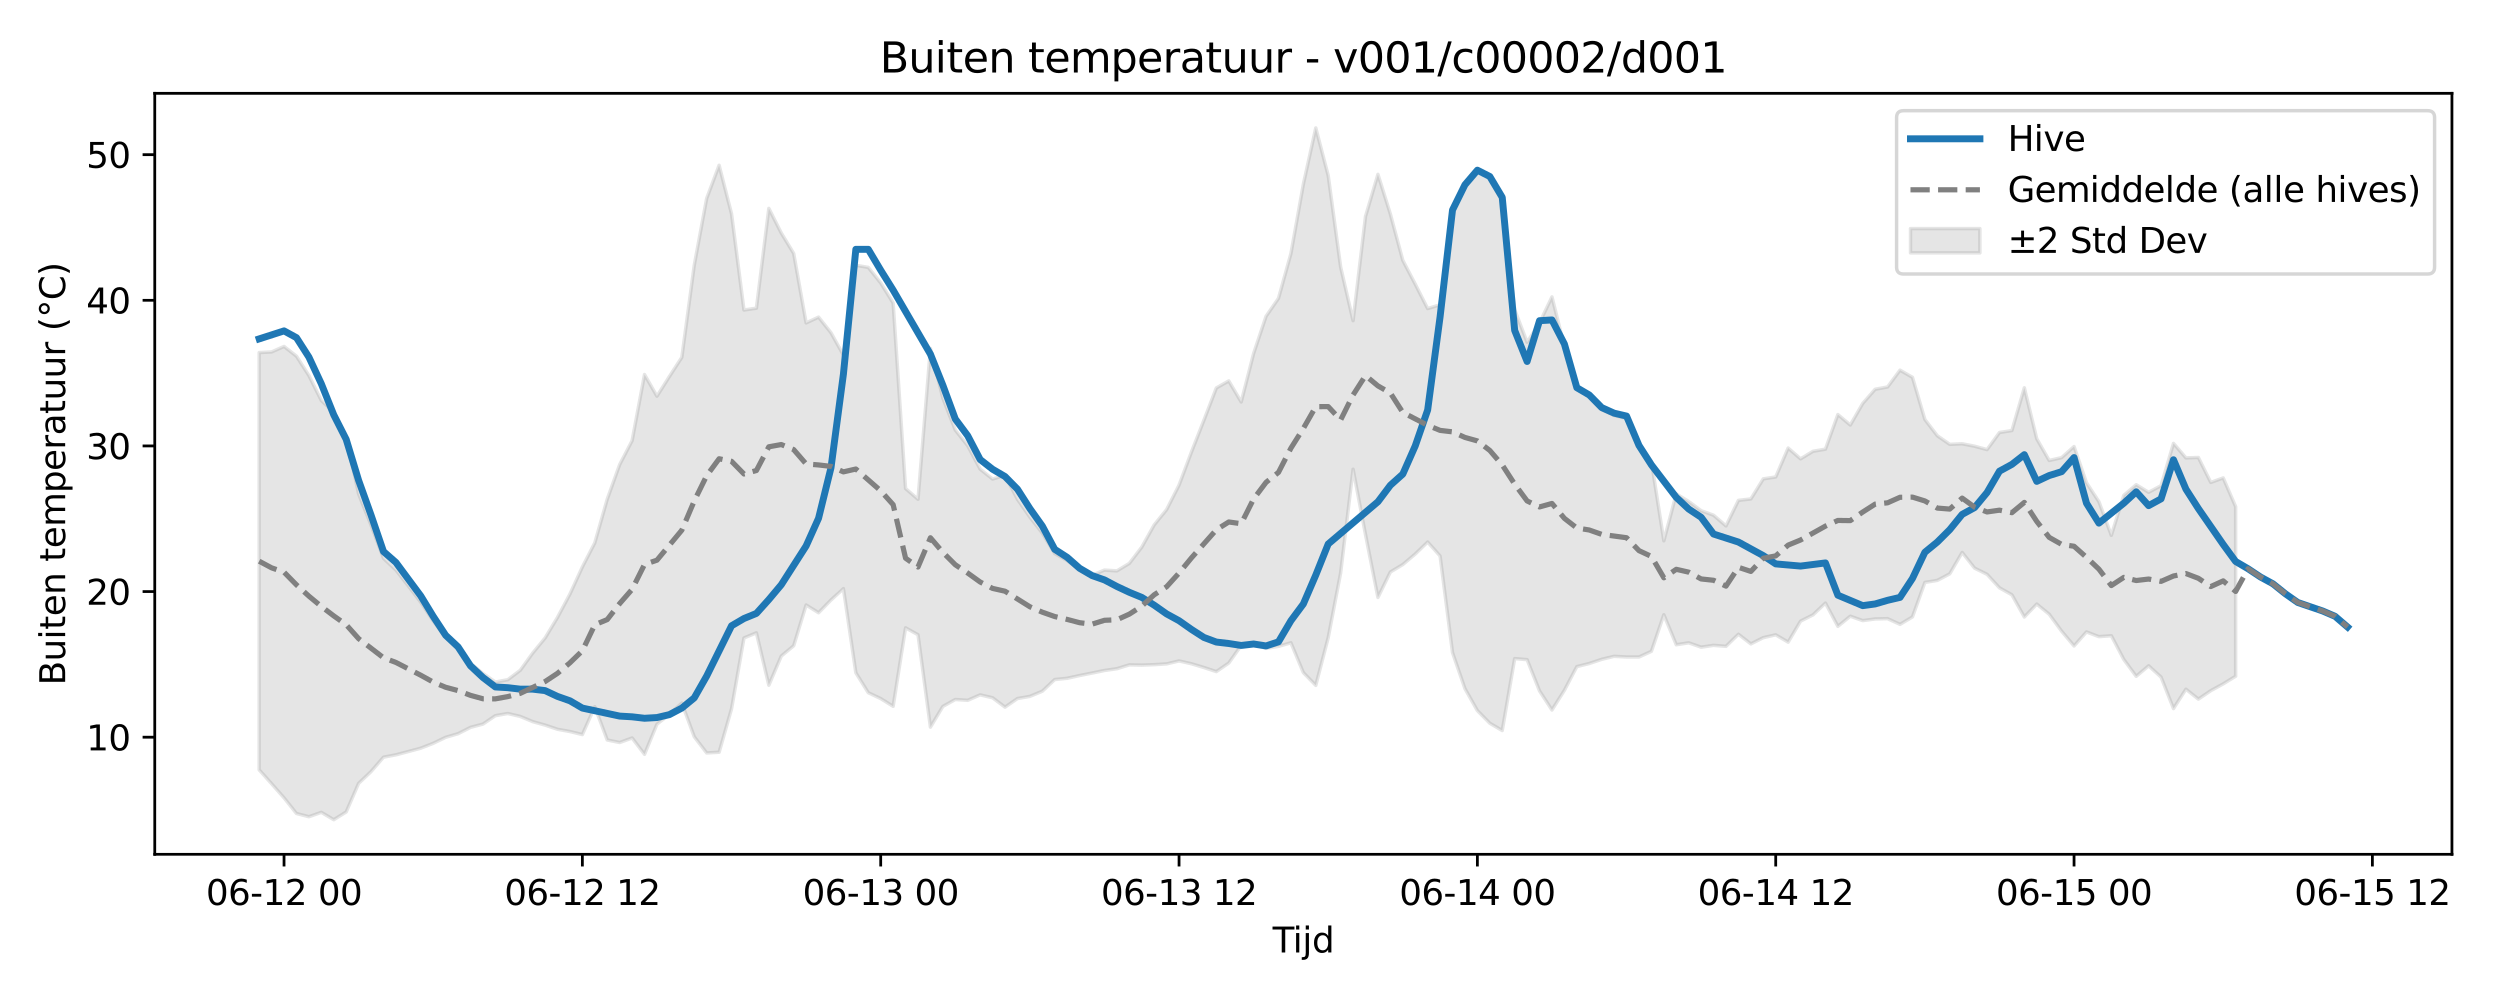<?xml version="1.0" encoding="utf-8" standalone="no"?>
<!DOCTYPE svg PUBLIC "-//W3C//DTD SVG 1.1//EN"
  "http://www.w3.org/Graphics/SVG/1.1/DTD/svg11.dtd">
<svg xmlns:xlink="http://www.w3.org/1999/xlink" width="720pt" height="288pt" viewBox="0 0 720 288" xmlns="http://www.w3.org/2000/svg" version="1.1">
 <defs>
  <style type="text/css">*{stroke-linejoin: round; stroke-linecap: butt}</style>
 </defs>
 <g id="figure_1">
  <g id="patch_1">
   <path d="M 0 288 
L 720 288 
L 720 0 
L 0 0 
z
" style="fill: #ffffff"/>
  </g>
  <g id="axes_1">
   <g id="patch_2">
    <path d="M 44.57 246.04 
L 706.16 246.04 
L 706.16 26.88 
L 44.57 26.88 
z
" style="fill: #ffffff"/>
   </g>
   <g id="FillBetweenPolyCollection_1">
    <defs>
     <path id="m5392ca320b" d="M 74.642 -186.465 
L 74.642 -66.289 
L 78.222 -62.278 
L 81.802 -58.217 
L 85.382 -53.711 
L 88.962 -52.784 
L 92.542 -54.046 
L 96.122 -51.922 
L 99.702 -54.155 
L 103.283 -62.392 
L 106.863 -65.786 
L 110.443 -69.929 
L 114.023 -70.608 
L 117.603 -71.554 
L 121.183 -72.521 
L 124.763 -73.924 
L 128.343 -75.649 
L 131.923 -76.693 
L 135.503 -78.514 
L 139.083 -79.457 
L 142.663 -81.883 
L 146.243 -82.512 
L 149.823 -81.674 
L 153.403 -80.175 
L 156.983 -79.174 
L 160.563 -77.967 
L 164.143 -77.319 
L 167.723 -76.443 
L 171.303 -84.474 
L 174.883 -74.888 
L 178.463 -74.152 
L 182.043 -75.457 
L 185.623 -70.758 
L 189.203 -79.435 
L 192.783 -82.277 
L 196.363 -85.525 
L 199.943 -75.819 
L 203.523 -71.154 
L 207.103 -71.351 
L 210.683 -83.87 
L 214.263 -104.263 
L 217.843 -105.741 
L 221.424 -90.652 
L 225.004 -99.047 
L 228.584 -102.023 
L 232.164 -113.761 
L 235.744 -111.525 
L 239.324 -115.191 
L 242.904 -118.472 
L 246.484 -94.238 
L 250.064 -88.498 
L 253.644 -86.803 
L 257.224 -84.575 
L 260.804 -107.19 
L 264.384 -105.196 
L 267.964 -78.582 
L 271.544 -84.548 
L 275.124 -86.545 
L 278.704 -86.31 
L 282.284 -87.88 
L 285.864 -87.041 
L 289.444 -84.338 
L 293.024 -86.815 
L 296.604 -87.442 
L 300.184 -88.926 
L 303.764 -92.295 
L 307.344 -92.652 
L 310.924 -93.441 
L 314.504 -94.156 
L 318.084 -94.896 
L 321.664 -95.412 
L 325.244 -96.516 
L 328.824 -96.448 
L 332.404 -96.574 
L 335.985 -96.799 
L 339.565 -97.652 
L 343.145 -96.833 
L 346.725 -95.758 
L 350.305 -94.578 
L 353.885 -97.045 
L 357.465 -102.105 
L 361.045 -102.432 
L 364.625 -101.267 
L 368.205 -101.841 
L 371.785 -102.88 
L 375.365 -94.281 
L 378.945 -90.612 
L 382.525 -104.364 
L 386.105 -123 
L 389.685 -152.861 
L 393.265 -134.029 
L 396.845 -115.936 
L 400.425 -123.256 
L 404.005 -125.409 
L 407.585 -128.437 
L 411.165 -131.892 
L 414.745 -127.878 
L 418.325 -100.054 
L 421.905 -89.67 
L 425.485 -83.343 
L 429.065 -79.706 
L 432.645 -77.6 
L 436.225 -98.321 
L 439.805 -98.022 
L 443.385 -89.016 
L 446.965 -83.516 
L 450.545 -89.19 
L 454.126 -96.011 
L 457.706 -96.91 
L 461.286 -98.111 
L 464.866 -98.978 
L 468.446 -98.786 
L 472.026 -98.778 
L 475.606 -100.416 
L 479.186 -110.952 
L 482.766 -102.304 
L 486.346 -102.871 
L 489.926 -101.611 
L 493.506 -102.138 
L 497.086 -101.855 
L 500.666 -105.339 
L 504.246 -102.556 
L 507.826 -104.351 
L 511.406 -105.172 
L 514.986 -103.058 
L 518.566 -109.119 
L 522.146 -110.916 
L 525.726 -114.318 
L 529.306 -107.609 
L 532.886 -110.538 
L 536.466 -109.258 
L 540.046 -109.739 
L 543.626 -109.828 
L 547.206 -108.179 
L 550.786 -110.335 
L 554.366 -120.265 
L 557.946 -120.842 
L 561.526 -122.738 
L 565.106 -128.891 
L 568.686 -124.372 
L 572.267 -122.599 
L 575.847 -118.703 
L 579.427 -116.697 
L 583.007 -110.3 
L 586.587 -114.027 
L 590.167 -111.099 
L 593.747 -106.223 
L 597.327 -101.964 
L 600.907 -106.002 
L 604.487 -104.643 
L 608.067 -104.901 
L 611.647 -98.077 
L 615.227 -93.217 
L 618.807 -96.25 
L 622.387 -92.995 
L 625.967 -83.924 
L 629.547 -89.509 
L 633.127 -86.653 
L 636.707 -89.087 
L 640.287 -91.046 
L 643.867 -93.245 
L 643.867 -142.082 
L 643.867 -142.082 
L 640.287 -150.363 
L 636.707 -149.06 
L 633.127 -156.248 
L 629.547 -156.129 
L 625.967 -160.309 
L 622.387 -148.135 
L 618.807 -146.221 
L 615.227 -148.402 
L 611.647 -145.337 
L 608.067 -133.824 
L 604.487 -143.523 
L 600.907 -148.969 
L 597.327 -159.392 
L 593.747 -156.205 
L 590.167 -155.383 
L 586.587 -161.636 
L 583.007 -176.315 
L 579.427 -163.999 
L 575.847 -163.438 
L 572.267 -158.516 
L 568.686 -159.493 
L 565.106 -160.194 
L 561.526 -160.032 
L 557.946 -162.511 
L 554.366 -167.188 
L 550.786 -179.332 
L 547.206 -181.395 
L 543.626 -176.554 
L 540.046 -175.897 
L 536.466 -171.811 
L 532.886 -165.591 
L 529.306 -168.613 
L 525.726 -158.641 
L 522.146 -158.036 
L 518.566 -155.848 
L 514.986 -158.959 
L 511.406 -150.638 
L 507.826 -150.089 
L 504.246 -144.306 
L 500.666 -143.9 
L 497.086 -136.534 
L 493.506 -139.62 
L 489.926 -140.916 
L 486.346 -143.571 
L 482.766 -145.769 
L 479.186 -132.246 
L 475.606 -155.068 
L 472.026 -160.061 
L 468.446 -167.486 
L 464.866 -168.343 
L 461.286 -170.095 
L 457.706 -173.813 
L 454.126 -175.854 
L 450.545 -188.244 
L 446.965 -202.493 
L 443.385 -194.989 
L 439.805 -189.441 
L 436.225 -198.817 
L 432.645 -230.592 
L 429.065 -236.828 
L 425.485 -238.691 
L 421.905 -234.368 
L 418.325 -227.2 
L 414.745 -200.214 
L 411.165 -199.136 
L 407.585 -206.18 
L 404.005 -213.029 
L 400.425 -226.367 
L 396.845 -237.788 
L 393.265 -225.66 
L 389.685 -195.644 
L 386.105 -211.104 
L 382.525 -237.429 
L 378.945 -251.158 
L 375.365 -234.949 
L 371.785 -214.985 
L 368.205 -202.084 
L 364.625 -196.906 
L 361.045 -186.214 
L 357.465 -172.239 
L 353.885 -178.299 
L 350.305 -176.271 
L 346.725 -166.962 
L 343.145 -157.838 
L 339.565 -148.291 
L 335.985 -141.235 
L 332.404 -136.826 
L 328.824 -130.421 
L 325.244 -125.739 
L 321.664 -123.588 
L 318.084 -123.818 
L 314.504 -122.327 
L 310.924 -123.881 
L 307.344 -126.567 
L 303.764 -128.582 
L 300.184 -134.468 
L 296.604 -139.068 
L 293.024 -144.209 
L 289.444 -151.13 
L 285.864 -150.034 
L 282.284 -152.89 
L 278.704 -159.614 
L 275.124 -164.151 
L 271.544 -173.319 
L 267.964 -187.667 
L 264.384 -144.21 
L 260.804 -147.305 
L 257.224 -200.735 
L 253.644 -206.497 
L 250.064 -210.993 
L 246.484 -211.604 
L 242.904 -185.732 
L 239.324 -192.169 
L 235.744 -196.674 
L 232.164 -194.997 
L 228.584 -215.004 
L 225.004 -220.896 
L 221.424 -227.993 
L 217.843 -199.242 
L 214.263 -198.723 
L 210.683 -226.426 
L 207.103 -240.404 
L 203.523 -230.853 
L 199.943 -211.608 
L 196.363 -185.085 
L 192.783 -179.565 
L 189.203 -173.898 
L 185.623 -180.138 
L 182.043 -161.079 
L 178.463 -154.195 
L 174.883 -144.231 
L 171.303 -131.676 
L 167.723 -124.721 
L 164.143 -116.914 
L 160.563 -110.195 
L 156.983 -104.253 
L 153.403 -99.897 
L 149.823 -94.943 
L 146.243 -92.247 
L 142.663 -91.578 
L 139.083 -94.051 
L 135.503 -96.964 
L 131.923 -101.521 
L 128.343 -104.483 
L 124.763 -109.184 
L 121.183 -114.542 
L 117.603 -119.243 
L 114.023 -123.825 
L 110.443 -127.2 
L 106.863 -136.735 
L 103.283 -145.742 
L 99.702 -162.018 
L 96.122 -169.331 
L 92.542 -172.643 
L 88.962 -179.837 
L 85.382 -185.421 
L 81.802 -188.226 
L 78.222 -186.641 
L 74.642 -186.465 
z
" style="stroke: #808080; stroke-opacity: 0.2"/>
    </defs>
    <g clip-path="url(#p25e059c9fb)">
     <use xlink:href="#m5392ca320b" x="0" y="288" style="fill: #808080; fill-opacity: 0.2; stroke: #808080; stroke-opacity: 0.2"/>
    </g>
   </g>
   <g id="matplotlib.axis_1">
    <g id="xtick_1">
     <g id="line2d_1">
      <defs>
       <path id="mad11dfe21a" d="M 0 0 
L 0 3.5 
" style="stroke: #000000; stroke-width: 0.8"/>
      </defs>
      <g>
       <use xlink:href="#mad11dfe21a" x="81.802" y="246.04" style="stroke: #000000; stroke-width: 0.8"/>
      </g>
     </g>
     <g id="text_1">
      <!-- 06-12 00 -->
      <g transform="translate(59.322 260.638) scale(0.1 -0.1)">
       <defs>
        <path id="DejaVuSans-30" d="M 2034 4250 
Q 1547 4250 1301 3770 
Q 1056 3291 1056 2328 
Q 1056 1369 1301 889 
Q 1547 409 2034 409 
Q 2525 409 2770 889 
Q 3016 1369 3016 2328 
Q 3016 3291 2770 3770 
Q 2525 4250 2034 4250 
z
M 2034 4750 
Q 2819 4750 3233 4129 
Q 3647 3509 3647 2328 
Q 3647 1150 3233 529 
Q 2819 -91 2034 -91 
Q 1250 -91 836 529 
Q 422 1150 422 2328 
Q 422 3509 836 4129 
Q 1250 4750 2034 4750 
z
" transform="scale(0.016)"/>
        <path id="DejaVuSans-36" d="M 2113 2584 
Q 1688 2584 1439 2293 
Q 1191 2003 1191 1497 
Q 1191 994 1439 701 
Q 1688 409 2113 409 
Q 2538 409 2786 701 
Q 3034 994 3034 1497 
Q 3034 2003 2786 2293 
Q 2538 2584 2113 2584 
z
M 3366 4563 
L 3366 3988 
Q 3128 4100 2886 4159 
Q 2644 4219 2406 4219 
Q 1781 4219 1451 3797 
Q 1122 3375 1075 2522 
Q 1259 2794 1537 2939 
Q 1816 3084 2150 3084 
Q 2853 3084 3261 2657 
Q 3669 2231 3669 1497 
Q 3669 778 3244 343 
Q 2819 -91 2113 -91 
Q 1303 -91 875 529 
Q 447 1150 447 2328 
Q 447 3434 972 4092 
Q 1497 4750 2381 4750 
Q 2619 4750 2861 4703 
Q 3103 4656 3366 4563 
z
" transform="scale(0.016)"/>
        <path id="DejaVuSans-2d" d="M 313 2009 
L 1997 2009 
L 1997 1497 
L 313 1497 
L 313 2009 
z
" transform="scale(0.016)"/>
        <path id="DejaVuSans-31" d="M 794 531 
L 1825 531 
L 1825 4091 
L 703 3866 
L 703 4441 
L 1819 4666 
L 2450 4666 
L 2450 531 
L 3481 531 
L 3481 0 
L 794 0 
L 794 531 
z
" transform="scale(0.016)"/>
        <path id="DejaVuSans-32" d="M 1228 531 
L 3431 531 
L 3431 0 
L 469 0 
L 469 531 
Q 828 903 1448 1529 
Q 2069 2156 2228 2338 
Q 2531 2678 2651 2914 
Q 2772 3150 2772 3378 
Q 2772 3750 2511 3984 
Q 2250 4219 1831 4219 
Q 1534 4219 1204 4116 
Q 875 4013 500 3803 
L 500 4441 
Q 881 4594 1212 4672 
Q 1544 4750 1819 4750 
Q 2544 4750 2975 4387 
Q 3406 4025 3406 3419 
Q 3406 3131 3298 2873 
Q 3191 2616 2906 2266 
Q 2828 2175 2409 1742 
Q 1991 1309 1228 531 
z
" transform="scale(0.016)"/>
        <path id="DejaVuSans-20" transform="scale(0.016)"/>
       </defs>
       <use xlink:href="#DejaVuSans-30"/>
       <use xlink:href="#DejaVuSans-36" transform="translate(63.623 0)"/>
       <use xlink:href="#DejaVuSans-2d" transform="translate(127.246 0)"/>
       <use xlink:href="#DejaVuSans-31" transform="translate(163.33 0)"/>
       <use xlink:href="#DejaVuSans-32" transform="translate(226.953 0)"/>
       <use xlink:href="#DejaVuSans-20" transform="translate(290.576 0)"/>
       <use xlink:href="#DejaVuSans-30" transform="translate(322.363 0)"/>
       <use xlink:href="#DejaVuSans-30" transform="translate(385.986 0)"/>
      </g>
     </g>
    </g>
    <g id="xtick_2">
     <g id="line2d_2">
      <g>
       <use xlink:href="#mad11dfe21a" x="167.723" y="246.04" style="stroke: #000000; stroke-width: 0.8"/>
      </g>
     </g>
     <g id="text_2">
      <!-- 06-12 12 -->
      <g transform="translate(145.243 260.638) scale(0.1 -0.1)">
       <use xlink:href="#DejaVuSans-30"/>
       <use xlink:href="#DejaVuSans-36" transform="translate(63.623 0)"/>
       <use xlink:href="#DejaVuSans-2d" transform="translate(127.246 0)"/>
       <use xlink:href="#DejaVuSans-31" transform="translate(163.33 0)"/>
       <use xlink:href="#DejaVuSans-32" transform="translate(226.953 0)"/>
       <use xlink:href="#DejaVuSans-20" transform="translate(290.576 0)"/>
       <use xlink:href="#DejaVuSans-31" transform="translate(322.363 0)"/>
       <use xlink:href="#DejaVuSans-32" transform="translate(385.986 0)"/>
      </g>
     </g>
    </g>
    <g id="xtick_3">
     <g id="line2d_3">
      <g>
       <use xlink:href="#mad11dfe21a" x="253.644" y="246.04" style="stroke: #000000; stroke-width: 0.8"/>
      </g>
     </g>
     <g id="text_3">
      <!-- 06-13 00 -->
      <g transform="translate(231.163 260.638) scale(0.1 -0.1)">
       <defs>
        <path id="DejaVuSans-33" d="M 2597 2516 
Q 3050 2419 3304 2112 
Q 3559 1806 3559 1356 
Q 3559 666 3084 287 
Q 2609 -91 1734 -91 
Q 1441 -91 1130 -33 
Q 819 25 488 141 
L 488 750 
Q 750 597 1062 519 
Q 1375 441 1716 441 
Q 2309 441 2620 675 
Q 2931 909 2931 1356 
Q 2931 1769 2642 2001 
Q 2353 2234 1838 2234 
L 1294 2234 
L 1294 2753 
L 1863 2753 
Q 2328 2753 2575 2939 
Q 2822 3125 2822 3475 
Q 2822 3834 2567 4026 
Q 2313 4219 1838 4219 
Q 1578 4219 1281 4162 
Q 984 4106 628 3988 
L 628 4550 
Q 988 4650 1302 4700 
Q 1616 4750 1894 4750 
Q 2613 4750 3031 4423 
Q 3450 4097 3450 3541 
Q 3450 3153 3228 2886 
Q 3006 2619 2597 2516 
z
" transform="scale(0.016)"/>
       </defs>
       <use xlink:href="#DejaVuSans-30"/>
       <use xlink:href="#DejaVuSans-36" transform="translate(63.623 0)"/>
       <use xlink:href="#DejaVuSans-2d" transform="translate(127.246 0)"/>
       <use xlink:href="#DejaVuSans-31" transform="translate(163.33 0)"/>
       <use xlink:href="#DejaVuSans-33" transform="translate(226.953 0)"/>
       <use xlink:href="#DejaVuSans-20" transform="translate(290.576 0)"/>
       <use xlink:href="#DejaVuSans-30" transform="translate(322.363 0)"/>
       <use xlink:href="#DejaVuSans-30" transform="translate(385.986 0)"/>
      </g>
     </g>
    </g>
    <g id="xtick_4">
     <g id="line2d_4">
      <g>
       <use xlink:href="#mad11dfe21a" x="339.565" y="246.04" style="stroke: #000000; stroke-width: 0.8"/>
      </g>
     </g>
     <g id="text_4">
      <!-- 06-13 12 -->
      <g transform="translate(317.084 260.638) scale(0.1 -0.1)">
       <use xlink:href="#DejaVuSans-30"/>
       <use xlink:href="#DejaVuSans-36" transform="translate(63.623 0)"/>
       <use xlink:href="#DejaVuSans-2d" transform="translate(127.246 0)"/>
       <use xlink:href="#DejaVuSans-31" transform="translate(163.33 0)"/>
       <use xlink:href="#DejaVuSans-33" transform="translate(226.953 0)"/>
       <use xlink:href="#DejaVuSans-20" transform="translate(290.576 0)"/>
       <use xlink:href="#DejaVuSans-31" transform="translate(322.363 0)"/>
       <use xlink:href="#DejaVuSans-32" transform="translate(385.986 0)"/>
      </g>
     </g>
    </g>
    <g id="xtick_5">
     <g id="line2d_5">
      <g>
       <use xlink:href="#mad11dfe21a" x="425.485" y="246.04" style="stroke: #000000; stroke-width: 0.8"/>
      </g>
     </g>
     <g id="text_5">
      <!-- 06-14 00 -->
      <g transform="translate(403.005 260.638) scale(0.1 -0.1)">
       <defs>
        <path id="DejaVuSans-34" d="M 2419 4116 
L 825 1625 
L 2419 1625 
L 2419 4116 
z
M 2253 4666 
L 3047 4666 
L 3047 1625 
L 3713 1625 
L 3713 1100 
L 3047 1100 
L 3047 0 
L 2419 0 
L 2419 1100 
L 313 1100 
L 313 1709 
L 2253 4666 
z
" transform="scale(0.016)"/>
       </defs>
       <use xlink:href="#DejaVuSans-30"/>
       <use xlink:href="#DejaVuSans-36" transform="translate(63.623 0)"/>
       <use xlink:href="#DejaVuSans-2d" transform="translate(127.246 0)"/>
       <use xlink:href="#DejaVuSans-31" transform="translate(163.33 0)"/>
       <use xlink:href="#DejaVuSans-34" transform="translate(226.953 0)"/>
       <use xlink:href="#DejaVuSans-20" transform="translate(290.576 0)"/>
       <use xlink:href="#DejaVuSans-30" transform="translate(322.363 0)"/>
       <use xlink:href="#DejaVuSans-30" transform="translate(385.986 0)"/>
      </g>
     </g>
    </g>
    <g id="xtick_6">
     <g id="line2d_6">
      <g>
       <use xlink:href="#mad11dfe21a" x="511.406" y="246.04" style="stroke: #000000; stroke-width: 0.8"/>
      </g>
     </g>
     <g id="text_6">
      <!-- 06-14 12 -->
      <g transform="translate(488.926 260.638) scale(0.1 -0.1)">
       <use xlink:href="#DejaVuSans-30"/>
       <use xlink:href="#DejaVuSans-36" transform="translate(63.623 0)"/>
       <use xlink:href="#DejaVuSans-2d" transform="translate(127.246 0)"/>
       <use xlink:href="#DejaVuSans-31" transform="translate(163.33 0)"/>
       <use xlink:href="#DejaVuSans-34" transform="translate(226.953 0)"/>
       <use xlink:href="#DejaVuSans-20" transform="translate(290.576 0)"/>
       <use xlink:href="#DejaVuSans-31" transform="translate(322.363 0)"/>
       <use xlink:href="#DejaVuSans-32" transform="translate(385.986 0)"/>
      </g>
     </g>
    </g>
    <g id="xtick_7">
     <g id="line2d_7">
      <g>
       <use xlink:href="#mad11dfe21a" x="597.327" y="246.04" style="stroke: #000000; stroke-width: 0.8"/>
      </g>
     </g>
     <g id="text_7">
      <!-- 06-15 00 -->
      <g transform="translate(574.846 260.638) scale(0.1 -0.1)">
       <defs>
        <path id="DejaVuSans-35" d="M 691 4666 
L 3169 4666 
L 3169 4134 
L 1269 4134 
L 1269 2991 
Q 1406 3038 1543 3061 
Q 1681 3084 1819 3084 
Q 2600 3084 3056 2656 
Q 3513 2228 3513 1497 
Q 3513 744 3044 326 
Q 2575 -91 1722 -91 
Q 1428 -91 1123 -41 
Q 819 9 494 109 
L 494 744 
Q 775 591 1075 516 
Q 1375 441 1709 441 
Q 2250 441 2565 725 
Q 2881 1009 2881 1497 
Q 2881 1984 2565 2268 
Q 2250 2553 1709 2553 
Q 1456 2553 1204 2497 
Q 953 2441 691 2322 
L 691 4666 
z
" transform="scale(0.016)"/>
       </defs>
       <use xlink:href="#DejaVuSans-30"/>
       <use xlink:href="#DejaVuSans-36" transform="translate(63.623 0)"/>
       <use xlink:href="#DejaVuSans-2d" transform="translate(127.246 0)"/>
       <use xlink:href="#DejaVuSans-31" transform="translate(163.33 0)"/>
       <use xlink:href="#DejaVuSans-35" transform="translate(226.953 0)"/>
       <use xlink:href="#DejaVuSans-20" transform="translate(290.576 0)"/>
       <use xlink:href="#DejaVuSans-30" transform="translate(322.363 0)"/>
       <use xlink:href="#DejaVuSans-30" transform="translate(385.986 0)"/>
      </g>
     </g>
    </g>
    <g id="xtick_8">
     <g id="line2d_8">
      <g>
       <use xlink:href="#mad11dfe21a" x="683.247" y="246.04" style="stroke: #000000; stroke-width: 0.8"/>
      </g>
     </g>
     <g id="text_8">
      <!-- 06-15 12 -->
      <g transform="translate(660.767 260.638) scale(0.1 -0.1)">
       <use xlink:href="#DejaVuSans-30"/>
       <use xlink:href="#DejaVuSans-36" transform="translate(63.623 0)"/>
       <use xlink:href="#DejaVuSans-2d" transform="translate(127.246 0)"/>
       <use xlink:href="#DejaVuSans-31" transform="translate(163.33 0)"/>
       <use xlink:href="#DejaVuSans-35" transform="translate(226.953 0)"/>
       <use xlink:href="#DejaVuSans-20" transform="translate(290.576 0)"/>
       <use xlink:href="#DejaVuSans-31" transform="translate(322.363 0)"/>
       <use xlink:href="#DejaVuSans-32" transform="translate(385.986 0)"/>
      </g>
     </g>
    </g>
    <g id="text_9">
     <!-- Tijd -->
     <g transform="translate(366.515 274.317) scale(0.1 -0.1)">
      <defs>
       <path id="DejaVuSans-54" d="M -19 4666 
L 3928 4666 
L 3928 4134 
L 2272 4134 
L 2272 0 
L 1638 0 
L 1638 4134 
L -19 4134 
L -19 4666 
z
" transform="scale(0.016)"/>
       <path id="DejaVuSans-69" d="M 603 3500 
L 1178 3500 
L 1178 0 
L 603 0 
L 603 3500 
z
M 603 4863 
L 1178 4863 
L 1178 4134 
L 603 4134 
L 603 4863 
z
" transform="scale(0.016)"/>
       <path id="DejaVuSans-6a" d="M 603 3500 
L 1178 3500 
L 1178 -63 
Q 1178 -731 923 -1031 
Q 669 -1331 103 -1331 
L -116 -1331 
L -116 -844 
L 38 -844 
Q 366 -844 484 -692 
Q 603 -541 603 -63 
L 603 3500 
z
M 603 4863 
L 1178 4863 
L 1178 4134 
L 603 4134 
L 603 4863 
z
" transform="scale(0.016)"/>
       <path id="DejaVuSans-64" d="M 2906 2969 
L 2906 4863 
L 3481 4863 
L 3481 0 
L 2906 0 
L 2906 525 
Q 2725 213 2448 61 
Q 2172 -91 1784 -91 
Q 1150 -91 751 415 
Q 353 922 353 1747 
Q 353 2572 751 3078 
Q 1150 3584 1784 3584 
Q 2172 3584 2448 3432 
Q 2725 3281 2906 2969 
z
M 947 1747 
Q 947 1113 1208 752 
Q 1469 391 1925 391 
Q 2381 391 2643 752 
Q 2906 1113 2906 1747 
Q 2906 2381 2643 2742 
Q 2381 3103 1925 3103 
Q 1469 3103 1208 2742 
Q 947 2381 947 1747 
z
" transform="scale(0.016)"/>
      </defs>
      <use xlink:href="#DejaVuSans-54"/>
      <use xlink:href="#DejaVuSans-69" transform="translate(57.959 0)"/>
      <use xlink:href="#DejaVuSans-6a" transform="translate(85.742 0)"/>
      <use xlink:href="#DejaVuSans-64" transform="translate(113.525 0)"/>
     </g>
    </g>
   </g>
   <g id="matplotlib.axis_2">
    <g id="ytick_1">
     <g id="line2d_9">
      <defs>
       <path id="mf3d4e5b78e" d="M 0 0 
L -3.5 0 
" style="stroke: #000000; stroke-width: 0.8"/>
      </defs>
      <g>
       <use xlink:href="#mf3d4e5b78e" x="44.57" y="212.315" style="stroke: #000000; stroke-width: 0.8"/>
      </g>
     </g>
     <g id="text_10">
      <!-- 10 -->
      <g transform="translate(24.845 216.114) scale(0.1 -0.1)">
       <use xlink:href="#DejaVuSans-31"/>
       <use xlink:href="#DejaVuSans-30" transform="translate(63.623 0)"/>
      </g>
     </g>
    </g>
    <g id="ytick_2">
     <g id="line2d_10">
      <g>
       <use xlink:href="#mf3d4e5b78e" x="44.57" y="170.371" style="stroke: #000000; stroke-width: 0.8"/>
      </g>
     </g>
     <g id="text_11">
      <!-- 20 -->
      <g transform="translate(24.845 174.17) scale(0.1 -0.1)">
       <use xlink:href="#DejaVuSans-32"/>
       <use xlink:href="#DejaVuSans-30" transform="translate(63.623 0)"/>
      </g>
     </g>
    </g>
    <g id="ytick_3">
     <g id="line2d_11">
      <g>
       <use xlink:href="#mf3d4e5b78e" x="44.57" y="128.428" style="stroke: #000000; stroke-width: 0.8"/>
      </g>
     </g>
     <g id="text_12">
      <!-- 30 -->
      <g transform="translate(24.845 132.227) scale(0.1 -0.1)">
       <use xlink:href="#DejaVuSans-33"/>
       <use xlink:href="#DejaVuSans-30" transform="translate(63.623 0)"/>
      </g>
     </g>
    </g>
    <g id="ytick_4">
     <g id="line2d_12">
      <g>
       <use xlink:href="#mf3d4e5b78e" x="44.57" y="86.485" style="stroke: #000000; stroke-width: 0.8"/>
      </g>
     </g>
     <g id="text_13">
      <!-- 40 -->
      <g transform="translate(24.845 90.284) scale(0.1 -0.1)">
       <use xlink:href="#DejaVuSans-34"/>
       <use xlink:href="#DejaVuSans-30" transform="translate(63.623 0)"/>
      </g>
     </g>
    </g>
    <g id="ytick_5">
     <g id="line2d_13">
      <g>
       <use xlink:href="#mf3d4e5b78e" x="44.57" y="44.541" style="stroke: #000000; stroke-width: 0.8"/>
      </g>
     </g>
     <g id="text_14">
      <!-- 50 -->
      <g transform="translate(24.845 48.34) scale(0.1 -0.1)">
       <use xlink:href="#DejaVuSans-35"/>
       <use xlink:href="#DejaVuSans-30" transform="translate(63.623 0)"/>
      </g>
     </g>
    </g>
    <g id="text_15">
     <!-- Buiten temperatuur (°C) -->
     <g transform="translate(18.765 197.355) rotate(-90) scale(0.1 -0.1)">
      <defs>
       <path id="DejaVuSans-42" d="M 1259 2228 
L 1259 519 
L 2272 519 
Q 2781 519 3026 730 
Q 3272 941 3272 1375 
Q 3272 1813 3026 2020 
Q 2781 2228 2272 2228 
L 1259 2228 
z
M 1259 4147 
L 1259 2741 
L 2194 2741 
Q 2656 2741 2882 2914 
Q 3109 3088 3109 3444 
Q 3109 3797 2882 3972 
Q 2656 4147 2194 4147 
L 1259 4147 
z
M 628 4666 
L 2241 4666 
Q 2963 4666 3353 4366 
Q 3744 4066 3744 3513 
Q 3744 3084 3544 2831 
Q 3344 2578 2956 2516 
Q 3422 2416 3680 2098 
Q 3938 1781 3938 1306 
Q 3938 681 3513 340 
Q 3088 0 2303 0 
L 628 0 
L 628 4666 
z
" transform="scale(0.016)"/>
       <path id="DejaVuSans-75" d="M 544 1381 
L 544 3500 
L 1119 3500 
L 1119 1403 
Q 1119 906 1312 657 
Q 1506 409 1894 409 
Q 2359 409 2629 706 
Q 2900 1003 2900 1516 
L 2900 3500 
L 3475 3500 
L 3475 0 
L 2900 0 
L 2900 538 
Q 2691 219 2414 64 
Q 2138 -91 1772 -91 
Q 1169 -91 856 284 
Q 544 659 544 1381 
z
M 1991 3584 
L 1991 3584 
z
" transform="scale(0.016)"/>
       <path id="DejaVuSans-74" d="M 1172 4494 
L 1172 3500 
L 2356 3500 
L 2356 3053 
L 1172 3053 
L 1172 1153 
Q 1172 725 1289 603 
Q 1406 481 1766 481 
L 2356 481 
L 2356 0 
L 1766 0 
Q 1100 0 847 248 
Q 594 497 594 1153 
L 594 3053 
L 172 3053 
L 172 3500 
L 594 3500 
L 594 4494 
L 1172 4494 
z
" transform="scale(0.016)"/>
       <path id="DejaVuSans-65" d="M 3597 1894 
L 3597 1613 
L 953 1613 
Q 991 1019 1311 708 
Q 1631 397 2203 397 
Q 2534 397 2845 478 
Q 3156 559 3463 722 
L 3463 178 
Q 3153 47 2828 -22 
Q 2503 -91 2169 -91 
Q 1331 -91 842 396 
Q 353 884 353 1716 
Q 353 2575 817 3079 
Q 1281 3584 2069 3584 
Q 2775 3584 3186 3129 
Q 3597 2675 3597 1894 
z
M 3022 2063 
Q 3016 2534 2758 2815 
Q 2500 3097 2075 3097 
Q 1594 3097 1305 2825 
Q 1016 2553 972 2059 
L 3022 2063 
z
" transform="scale(0.016)"/>
       <path id="DejaVuSans-6e" d="M 3513 2113 
L 3513 0 
L 2938 0 
L 2938 2094 
Q 2938 2591 2744 2837 
Q 2550 3084 2163 3084 
Q 1697 3084 1428 2787 
Q 1159 2491 1159 1978 
L 1159 0 
L 581 0 
L 581 3500 
L 1159 3500 
L 1159 2956 
Q 1366 3272 1645 3428 
Q 1925 3584 2291 3584 
Q 2894 3584 3203 3211 
Q 3513 2838 3513 2113 
z
" transform="scale(0.016)"/>
       <path id="DejaVuSans-6d" d="M 3328 2828 
Q 3544 3216 3844 3400 
Q 4144 3584 4550 3584 
Q 5097 3584 5394 3201 
Q 5691 2819 5691 2113 
L 5691 0 
L 5113 0 
L 5113 2094 
Q 5113 2597 4934 2840 
Q 4756 3084 4391 3084 
Q 3944 3084 3684 2787 
Q 3425 2491 3425 1978 
L 3425 0 
L 2847 0 
L 2847 2094 
Q 2847 2600 2669 2842 
Q 2491 3084 2119 3084 
Q 1678 3084 1418 2786 
Q 1159 2488 1159 1978 
L 1159 0 
L 581 0 
L 581 3500 
L 1159 3500 
L 1159 2956 
Q 1356 3278 1631 3431 
Q 1906 3584 2284 3584 
Q 2666 3584 2933 3390 
Q 3200 3197 3328 2828 
z
" transform="scale(0.016)"/>
       <path id="DejaVuSans-70" d="M 1159 525 
L 1159 -1331 
L 581 -1331 
L 581 3500 
L 1159 3500 
L 1159 2969 
Q 1341 3281 1617 3432 
Q 1894 3584 2278 3584 
Q 2916 3584 3314 3078 
Q 3713 2572 3713 1747 
Q 3713 922 3314 415 
Q 2916 -91 2278 -91 
Q 1894 -91 1617 61 
Q 1341 213 1159 525 
z
M 3116 1747 
Q 3116 2381 2855 2742 
Q 2594 3103 2138 3103 
Q 1681 3103 1420 2742 
Q 1159 2381 1159 1747 
Q 1159 1113 1420 752 
Q 1681 391 2138 391 
Q 2594 391 2855 752 
Q 3116 1113 3116 1747 
z
" transform="scale(0.016)"/>
       <path id="DejaVuSans-72" d="M 2631 2963 
Q 2534 3019 2420 3045 
Q 2306 3072 2169 3072 
Q 1681 3072 1420 2755 
Q 1159 2438 1159 1844 
L 1159 0 
L 581 0 
L 581 3500 
L 1159 3500 
L 1159 2956 
Q 1341 3275 1631 3429 
Q 1922 3584 2338 3584 
Q 2397 3584 2469 3576 
Q 2541 3569 2628 3553 
L 2631 2963 
z
" transform="scale(0.016)"/>
       <path id="DejaVuSans-61" d="M 2194 1759 
Q 1497 1759 1228 1600 
Q 959 1441 959 1056 
Q 959 750 1161 570 
Q 1363 391 1709 391 
Q 2188 391 2477 730 
Q 2766 1069 2766 1631 
L 2766 1759 
L 2194 1759 
z
M 3341 1997 
L 3341 0 
L 2766 0 
L 2766 531 
Q 2569 213 2275 61 
Q 1981 -91 1556 -91 
Q 1019 -91 701 211 
Q 384 513 384 1019 
Q 384 1609 779 1909 
Q 1175 2209 1959 2209 
L 2766 2209 
L 2766 2266 
Q 2766 2663 2505 2880 
Q 2244 3097 1772 3097 
Q 1472 3097 1187 3025 
Q 903 2953 641 2809 
L 641 3341 
Q 956 3463 1253 3523 
Q 1550 3584 1831 3584 
Q 2591 3584 2966 3190 
Q 3341 2797 3341 1997 
z
" transform="scale(0.016)"/>
       <path id="DejaVuSans-28" d="M 1984 4856 
Q 1566 4138 1362 3434 
Q 1159 2731 1159 2009 
Q 1159 1288 1364 580 
Q 1569 -128 1984 -844 
L 1484 -844 
Q 1016 -109 783 600 
Q 550 1309 550 2009 
Q 550 2706 781 3412 
Q 1013 4119 1484 4856 
L 1984 4856 
z
" transform="scale(0.016)"/>
       <path id="DejaVuSans-b0" d="M 1600 4347 
Q 1350 4347 1178 4173 
Q 1006 4000 1006 3750 
Q 1006 3503 1178 3333 
Q 1350 3163 1600 3163 
Q 1850 3163 2022 3333 
Q 2194 3503 2194 3750 
Q 2194 3997 2020 4172 
Q 1847 4347 1600 4347 
z
M 1600 4750 
Q 1800 4750 1984 4673 
Q 2169 4597 2303 4453 
Q 2447 4313 2519 4134 
Q 2591 3956 2591 3750 
Q 2591 3338 2302 3052 
Q 2013 2766 1594 2766 
Q 1172 2766 890 3047 
Q 609 3328 609 3750 
Q 609 4169 896 4459 
Q 1184 4750 1600 4750 
z
" transform="scale(0.016)"/>
       <path id="DejaVuSans-43" d="M 4122 4306 
L 4122 3641 
Q 3803 3938 3442 4084 
Q 3081 4231 2675 4231 
Q 1875 4231 1450 3742 
Q 1025 3253 1025 2328 
Q 1025 1406 1450 917 
Q 1875 428 2675 428 
Q 3081 428 3442 575 
Q 3803 722 4122 1019 
L 4122 359 
Q 3791 134 3420 21 
Q 3050 -91 2638 -91 
Q 1578 -91 968 557 
Q 359 1206 359 2328 
Q 359 3453 968 4101 
Q 1578 4750 2638 4750 
Q 3056 4750 3426 4639 
Q 3797 4528 4122 4306 
z
" transform="scale(0.016)"/>
       <path id="DejaVuSans-29" d="M 513 4856 
L 1013 4856 
Q 1481 4119 1714 3412 
Q 1947 2706 1947 2009 
Q 1947 1309 1714 600 
Q 1481 -109 1013 -844 
L 513 -844 
Q 928 -128 1133 580 
Q 1338 1288 1338 2009 
Q 1338 2731 1133 3434 
Q 928 4138 513 4856 
z
" transform="scale(0.016)"/>
      </defs>
      <use xlink:href="#DejaVuSans-42"/>
      <use xlink:href="#DejaVuSans-75" transform="translate(68.604 0)"/>
      <use xlink:href="#DejaVuSans-69" transform="translate(131.982 0)"/>
      <use xlink:href="#DejaVuSans-74" transform="translate(159.766 0)"/>
      <use xlink:href="#DejaVuSans-65" transform="translate(198.975 0)"/>
      <use xlink:href="#DejaVuSans-6e" transform="translate(260.498 0)"/>
      <use xlink:href="#DejaVuSans-20" transform="translate(323.877 0)"/>
      <use xlink:href="#DejaVuSans-74" transform="translate(355.664 0)"/>
      <use xlink:href="#DejaVuSans-65" transform="translate(394.873 0)"/>
      <use xlink:href="#DejaVuSans-6d" transform="translate(456.396 0)"/>
      <use xlink:href="#DejaVuSans-70" transform="translate(553.809 0)"/>
      <use xlink:href="#DejaVuSans-65" transform="translate(617.285 0)"/>
      <use xlink:href="#DejaVuSans-72" transform="translate(678.809 0)"/>
      <use xlink:href="#DejaVuSans-61" transform="translate(719.922 0)"/>
      <use xlink:href="#DejaVuSans-74" transform="translate(781.201 0)"/>
      <use xlink:href="#DejaVuSans-75" transform="translate(820.41 0)"/>
      <use xlink:href="#DejaVuSans-75" transform="translate(883.789 0)"/>
      <use xlink:href="#DejaVuSans-72" transform="translate(947.168 0)"/>
      <use xlink:href="#DejaVuSans-20" transform="translate(988.281 0)"/>
      <use xlink:href="#DejaVuSans-28" transform="translate(1020.068 0)"/>
      <use xlink:href="#DejaVuSans-b0" transform="translate(1059.082 0)"/>
      <use xlink:href="#DejaVuSans-43" transform="translate(1109.082 0)"/>
      <use xlink:href="#DejaVuSans-29" transform="translate(1178.906 0)"/>
     </g>
    </g>
   </g>
   <g id="line2d_14">
    <path d="M 74.642 97.6 
L 81.802 95.293 
L 85.382 97.25 
L 88.962 102.842 
L 92.542 110.532 
L 96.122 119.48 
L 99.702 126.54 
L 103.283 138.355 
L 106.863 148.351 
L 110.443 158.837 
L 114.023 161.983 
L 121.183 171.63 
L 124.763 177.502 
L 128.343 182.954 
L 131.923 186.31 
L 135.503 191.762 
L 139.083 195.118 
L 142.663 197.844 
L 146.243 198.054 
L 149.823 198.473 
L 153.403 198.473 
L 156.983 198.893 
L 160.563 200.57 
L 164.143 201.829 
L 167.723 203.926 
L 178.463 206.233 
L 182.043 206.443 
L 185.623 206.862 
L 189.203 206.652 
L 192.783 205.813 
L 196.363 203.926 
L 199.943 200.99 
L 203.523 194.698 
L 210.683 180.228 
L 214.263 178.131 
L 217.843 176.663 
L 221.424 172.678 
L 225.004 168.414 
L 232.164 157.229 
L 235.744 149.26 
L 239.324 134.719 
L 242.904 107.736 
L 246.484 71.804 
L 250.064 71.804 
L 253.644 77.816 
L 257.224 83.549 
L 267.964 102.004 
L 271.544 110.952 
L 275.124 120.668 
L 278.704 125.492 
L 282.284 132.343 
L 285.864 135.139 
L 289.444 137.236 
L 293.024 140.871 
L 296.604 146.464 
L 300.184 151.497 
L 303.764 158.208 
L 307.344 160.515 
L 310.924 163.66 
L 314.504 165.757 
L 318.084 167.016 
L 321.664 168.903 
L 325.244 170.581 
L 328.824 172.049 
L 332.404 174.286 
L 335.985 176.803 
L 339.565 178.76 
L 343.145 181.277 
L 346.725 183.583 
L 350.305 184.912 
L 353.885 185.331 
L 357.465 185.89 
L 361.045 185.471 
L 364.625 186.03 
L 368.205 184.842 
L 371.785 178.76 
L 375.365 173.936 
L 378.945 165.618 
L 382.525 156.67 
L 396.845 144.506 
L 400.425 139.753 
L 404.005 136.537 
L 407.585 128.428 
L 411.165 118.082 
L 414.745 91.238 
L 418.325 60.48 
L 421.905 53.21 
L 425.485 49.015 
L 429.065 50.833 
L 432.645 56.845 
L 436.225 95.153 
L 439.805 104.101 
L 443.385 92.357 
L 446.965 92.147 
L 450.545 99.068 
L 454.126 111.651 
L 457.706 113.748 
L 461.286 117.383 
L 464.866 118.991 
L 468.446 119.83 
L 472.026 128.288 
L 475.606 133.881 
L 482.766 143.248 
L 486.346 146.603 
L 489.926 148.98 
L 493.506 153.804 
L 500.666 156.111 
L 507.826 160.025 
L 511.406 162.402 
L 518.566 163.031 
L 525.726 162.122 
L 529.306 171.42 
L 536.466 174.426 
L 540.046 173.936 
L 543.626 172.888 
L 547.206 172.049 
L 550.786 166.596 
L 554.366 159.047 
L 557.946 156.111 
L 561.526 152.545 
L 565.106 148.141 
L 568.686 146.184 
L 572.267 141.85 
L 575.847 135.698 
L 579.427 133.741 
L 583.007 130.945 
L 586.587 138.634 
L 590.167 136.956 
L 593.747 135.838 
L 597.327 131.783 
L 600.907 144.926 
L 604.487 150.658 
L 611.647 144.926 
L 615.227 141.64 
L 618.807 145.625 
L 622.387 143.667 
L 625.967 132.413 
L 629.547 140.871 
L 633.127 146.464 
L 640.287 156.81 
L 643.867 161.703 
L 647.447 163.8 
L 651.027 166.177 
L 654.607 168.134 
L 658.187 171 
L 661.767 173.517 
L 668.927 175.964 
L 672.507 177.502 
L 676.087 180.577 
L 676.087 180.577 
" clip-path="url(#p25e059c9fb)" style="fill: none; stroke: #1f77b4; stroke-width: 2; stroke-linecap: square"/>
   </g>
   <g id="line2d_15">
    <path d="M 74.642 161.623 
L 78.222 163.54 
L 81.802 164.779 
L 85.382 168.434 
L 88.962 171.689 
L 92.542 174.655 
L 96.122 177.373 
L 99.702 179.913 
L 103.283 183.933 
L 110.443 189.435 
L 114.023 190.784 
L 121.183 194.469 
L 124.763 196.446 
L 128.343 197.934 
L 131.923 198.893 
L 135.503 200.261 
L 139.083 201.246 
L 142.663 201.27 
L 146.243 200.62 
L 149.823 199.692 
L 156.983 196.286 
L 160.563 193.919 
L 164.143 190.884 
L 167.723 187.418 
L 171.303 179.925 
L 174.883 178.44 
L 178.463 173.827 
L 182.043 169.732 
L 185.623 162.552 
L 189.203 161.333 
L 196.363 152.695 
L 199.943 144.286 
L 203.523 136.996 
L 207.103 132.123 
L 210.683 132.852 
L 214.263 136.507 
L 217.843 135.508 
L 221.424 128.678 
L 225.004 128.028 
L 228.584 129.486 
L 232.164 133.621 
L 235.744 133.901 
L 239.324 134.32 
L 242.904 135.898 
L 246.484 135.079 
L 253.644 141.35 
L 257.224 145.345 
L 260.804 160.752 
L 264.384 163.297 
L 267.964 154.876 
L 271.544 159.067 
L 275.124 162.652 
L 278.704 165.038 
L 282.284 167.615 
L 285.864 169.462 
L 289.444 170.266 
L 296.604 174.745 
L 300.184 176.303 
L 303.764 177.562 
L 307.344 178.39 
L 310.924 179.339 
L 314.504 179.759 
L 318.084 178.643 
L 321.664 178.5 
L 325.244 176.872 
L 328.824 174.566 
L 332.404 171.3 
L 335.985 168.983 
L 339.565 165.028 
L 343.145 160.664 
L 350.305 152.575 
L 353.885 150.328 
L 357.465 150.828 
L 361.045 143.677 
L 364.625 138.914 
L 368.205 136.038 
L 371.785 129.067 
L 375.365 123.385 
L 378.945 117.115 
L 382.525 117.103 
L 386.105 120.948 
L 389.685 113.748 
L 393.265 108.155 
L 396.845 111.138 
L 400.425 113.188 
L 404.005 118.781 
L 411.165 122.486 
L 414.745 123.954 
L 418.325 124.373 
L 421.905 125.981 
L 425.485 126.983 
L 429.065 129.733 
L 432.645 133.904 
L 436.225 139.431 
L 439.805 144.269 
L 443.385 145.998 
L 446.965 144.996 
L 450.545 149.283 
L 454.126 152.068 
L 457.706 152.639 
L 461.286 153.897 
L 468.446 154.864 
L 472.026 158.581 
L 475.606 160.258 
L 479.186 166.401 
L 482.766 163.963 
L 486.346 164.779 
L 489.926 166.736 
L 493.506 167.121 
L 497.086 168.805 
L 500.666 163.381 
L 504.246 164.569 
L 507.826 160.78 
L 511.406 160.095 
L 514.986 156.991 
L 518.566 155.516 
L 525.726 151.52 
L 529.306 149.889 
L 532.886 149.936 
L 536.466 147.466 
L 540.046 145.182 
L 543.626 144.809 
L 547.206 143.213 
L 550.786 143.166 
L 554.366 144.273 
L 557.946 146.324 
L 561.526 146.615 
L 565.106 143.458 
L 568.686 146.067 
L 572.267 147.442 
L 575.847 146.93 
L 579.427 147.652 
L 583.007 144.693 
L 586.587 150.169 
L 590.167 154.759 
L 593.747 156.786 
L 597.327 157.322 
L 600.907 160.515 
L 604.487 163.917 
L 608.067 168.638 
L 611.647 166.293 
L 615.227 167.191 
L 618.807 166.764 
L 622.387 167.435 
L 625.967 165.883 
L 629.547 165.181 
L 633.127 166.55 
L 636.707 168.927 
L 640.287 167.295 
L 643.867 170.336 
L 647.447 163.8 
L 651.027 166.177 
L 654.607 168.134 
L 658.187 171 
L 661.767 173.517 
L 668.927 175.964 
L 672.507 177.502 
L 676.087 180.577 
L 676.087 180.577 
" clip-path="url(#p25e059c9fb)" style="fill: none; stroke-dasharray: 5.55,2.4; stroke-dashoffset: 0; stroke: #808080; stroke-width: 1.5"/>
   </g>
   <g id="patch_3">
    <path d="M 44.57 246.04 
L 44.57 26.88 
" style="fill: none; stroke: #000000; stroke-width: 0.8; stroke-linejoin: miter; stroke-linecap: square"/>
   </g>
   <g id="patch_4">
    <path d="M 706.16 246.04 
L 706.16 26.88 
" style="fill: none; stroke: #000000; stroke-width: 0.8; stroke-linejoin: miter; stroke-linecap: square"/>
   </g>
   <g id="patch_5">
    <path d="M 44.57 246.04 
L 706.16 246.04 
" style="fill: none; stroke: #000000; stroke-width: 0.8; stroke-linejoin: miter; stroke-linecap: square"/>
   </g>
   <g id="patch_6">
    <path d="M 44.57 26.88 
L 706.16 26.88 
" style="fill: none; stroke: #000000; stroke-width: 0.8; stroke-linejoin: miter; stroke-linecap: square"/>
   </g>
   <g id="text_16">
    <!-- Buiten temperatuur - v001/c00002/d001 -->
    <g transform="translate(253.396 20.88) scale(0.12 -0.12)">
     <defs>
      <path id="DejaVuSans-76" d="M 191 3500 
L 800 3500 
L 1894 563 
L 2988 3500 
L 3597 3500 
L 2284 0 
L 1503 0 
L 191 3500 
z
" transform="scale(0.016)"/>
      <path id="DejaVuSans-2f" d="M 1625 4666 
L 2156 4666 
L 531 -594 
L 0 -594 
L 1625 4666 
z
" transform="scale(0.016)"/>
      <path id="DejaVuSans-63" d="M 3122 3366 
L 3122 2828 
Q 2878 2963 2633 3030 
Q 2388 3097 2138 3097 
Q 1578 3097 1268 2742 
Q 959 2388 959 1747 
Q 959 1106 1268 751 
Q 1578 397 2138 397 
Q 2388 397 2633 464 
Q 2878 531 3122 666 
L 3122 134 
Q 2881 22 2623 -34 
Q 2366 -91 2075 -91 
Q 1284 -91 818 406 
Q 353 903 353 1747 
Q 353 2603 823 3093 
Q 1294 3584 2113 3584 
Q 2378 3584 2631 3529 
Q 2884 3475 3122 3366 
z
" transform="scale(0.016)"/>
     </defs>
     <use xlink:href="#DejaVuSans-42"/>
     <use xlink:href="#DejaVuSans-75" transform="translate(68.604 0)"/>
     <use xlink:href="#DejaVuSans-69" transform="translate(131.982 0)"/>
     <use xlink:href="#DejaVuSans-74" transform="translate(159.766 0)"/>
     <use xlink:href="#DejaVuSans-65" transform="translate(198.975 0)"/>
     <use xlink:href="#DejaVuSans-6e" transform="translate(260.498 0)"/>
     <use xlink:href="#DejaVuSans-20" transform="translate(323.877 0)"/>
     <use xlink:href="#DejaVuSans-74" transform="translate(355.664 0)"/>
     <use xlink:href="#DejaVuSans-65" transform="translate(394.873 0)"/>
     <use xlink:href="#DejaVuSans-6d" transform="translate(456.396 0)"/>
     <use xlink:href="#DejaVuSans-70" transform="translate(553.809 0)"/>
     <use xlink:href="#DejaVuSans-65" transform="translate(617.285 0)"/>
     <use xlink:href="#DejaVuSans-72" transform="translate(678.809 0)"/>
     <use xlink:href="#DejaVuSans-61" transform="translate(719.922 0)"/>
     <use xlink:href="#DejaVuSans-74" transform="translate(781.201 0)"/>
     <use xlink:href="#DejaVuSans-75" transform="translate(820.41 0)"/>
     <use xlink:href="#DejaVuSans-75" transform="translate(883.789 0)"/>
     <use xlink:href="#DejaVuSans-72" transform="translate(947.168 0)"/>
     <use xlink:href="#DejaVuSans-20" transform="translate(988.281 0)"/>
     <use xlink:href="#DejaVuSans-2d" transform="translate(1020.068 0)"/>
     <use xlink:href="#DejaVuSans-20" transform="translate(1056.152 0)"/>
     <use xlink:href="#DejaVuSans-76" transform="translate(1087.939 0)"/>
     <use xlink:href="#DejaVuSans-30" transform="translate(1147.119 0)"/>
     <use xlink:href="#DejaVuSans-30" transform="translate(1210.742 0)"/>
     <use xlink:href="#DejaVuSans-31" transform="translate(1274.365 0)"/>
     <use xlink:href="#DejaVuSans-2f" transform="translate(1337.988 0)"/>
     <use xlink:href="#DejaVuSans-63" transform="translate(1371.68 0)"/>
     <use xlink:href="#DejaVuSans-30" transform="translate(1426.66 0)"/>
     <use xlink:href="#DejaVuSans-30" transform="translate(1490.283 0)"/>
     <use xlink:href="#DejaVuSans-30" transform="translate(1553.906 0)"/>
     <use xlink:href="#DejaVuSans-30" transform="translate(1617.529 0)"/>
     <use xlink:href="#DejaVuSans-32" transform="translate(1681.152 0)"/>
     <use xlink:href="#DejaVuSans-2f" transform="translate(1744.775 0)"/>
     <use xlink:href="#DejaVuSans-64" transform="translate(1778.467 0)"/>
     <use xlink:href="#DejaVuSans-30" transform="translate(1841.943 0)"/>
     <use xlink:href="#DejaVuSans-30" transform="translate(1905.566 0)"/>
     <use xlink:href="#DejaVuSans-31" transform="translate(1969.189 0)"/>
    </g>
   </g>
   <g id="legend_1">
    <g id="patch_7">
     <path d="M 548.216 78.914 
L 699.16 78.914 
Q 701.16 78.914 701.16 76.914 
L 701.16 33.88 
Q 701.16 31.88 699.16 31.88 
L 548.216 31.88 
Q 546.216 31.88 546.216 33.88 
L 546.216 76.914 
Q 546.216 78.914 548.216 78.914 
z
" style="fill: #ffffff; opacity: 0.8; stroke: #cccccc; stroke-linejoin: miter"/>
    </g>
    <g id="line2d_16">
     <path d="M 550.216 39.978 
L 560.216 39.978 
L 570.216 39.978 
" style="fill: none; stroke: #1f77b4; stroke-width: 2; stroke-linecap: square"/>
    </g>
    <g id="text_17">
     <!-- Hive -->
     <g transform="translate(578.216 43.478) scale(0.1 -0.1)">
      <defs>
       <path id="DejaVuSans-48" d="M 628 4666 
L 1259 4666 
L 1259 2753 
L 3553 2753 
L 3553 4666 
L 4184 4666 
L 4184 0 
L 3553 0 
L 3553 2222 
L 1259 2222 
L 1259 0 
L 628 0 
L 628 4666 
z
" transform="scale(0.016)"/>
      </defs>
      <use xlink:href="#DejaVuSans-48"/>
      <use xlink:href="#DejaVuSans-69" transform="translate(75.195 0)"/>
      <use xlink:href="#DejaVuSans-76" transform="translate(102.979 0)"/>
      <use xlink:href="#DejaVuSans-65" transform="translate(162.158 0)"/>
     </g>
    </g>
    <g id="line2d_17">
     <path d="M 550.216 54.657 
L 560.216 54.657 
L 570.216 54.657 
" style="fill: none; stroke-dasharray: 5.55,2.4; stroke-dashoffset: 0; stroke: #808080; stroke-width: 1.5"/>
    </g>
    <g id="text_18">
     <!-- Gemiddelde (alle hives) -->
     <g transform="translate(578.216 58.157) scale(0.1 -0.1)">
      <defs>
       <path id="DejaVuSans-47" d="M 3809 666 
L 3809 1919 
L 2778 1919 
L 2778 2438 
L 4434 2438 
L 4434 434 
Q 4069 175 3628 42 
Q 3188 -91 2688 -91 
Q 1594 -91 976 548 
Q 359 1188 359 2328 
Q 359 3472 976 4111 
Q 1594 4750 2688 4750 
Q 3144 4750 3555 4637 
Q 3966 4525 4313 4306 
L 4313 3634 
Q 3963 3931 3569 4081 
Q 3175 4231 2741 4231 
Q 1884 4231 1454 3753 
Q 1025 3275 1025 2328 
Q 1025 1384 1454 906 
Q 1884 428 2741 428 
Q 3075 428 3337 486 
Q 3600 544 3809 666 
z
" transform="scale(0.016)"/>
       <path id="DejaVuSans-6c" d="M 603 4863 
L 1178 4863 
L 1178 0 
L 603 0 
L 603 4863 
z
" transform="scale(0.016)"/>
       <path id="DejaVuSans-68" d="M 3513 2113 
L 3513 0 
L 2938 0 
L 2938 2094 
Q 2938 2591 2744 2837 
Q 2550 3084 2163 3084 
Q 1697 3084 1428 2787 
Q 1159 2491 1159 1978 
L 1159 0 
L 581 0 
L 581 4863 
L 1159 4863 
L 1159 2956 
Q 1366 3272 1645 3428 
Q 1925 3584 2291 3584 
Q 2894 3584 3203 3211 
Q 3513 2838 3513 2113 
z
" transform="scale(0.016)"/>
       <path id="DejaVuSans-73" d="M 2834 3397 
L 2834 2853 
Q 2591 2978 2328 3040 
Q 2066 3103 1784 3103 
Q 1356 3103 1142 2972 
Q 928 2841 928 2578 
Q 928 2378 1081 2264 
Q 1234 2150 1697 2047 
L 1894 2003 
Q 2506 1872 2764 1633 
Q 3022 1394 3022 966 
Q 3022 478 2636 193 
Q 2250 -91 1575 -91 
Q 1294 -91 989 -36 
Q 684 19 347 128 
L 347 722 
Q 666 556 975 473 
Q 1284 391 1588 391 
Q 1994 391 2212 530 
Q 2431 669 2431 922 
Q 2431 1156 2273 1281 
Q 2116 1406 1581 1522 
L 1381 1569 
Q 847 1681 609 1914 
Q 372 2147 372 2553 
Q 372 3047 722 3315 
Q 1072 3584 1716 3584 
Q 2034 3584 2315 3537 
Q 2597 3491 2834 3397 
z
" transform="scale(0.016)"/>
      </defs>
      <use xlink:href="#DejaVuSans-47"/>
      <use xlink:href="#DejaVuSans-65" transform="translate(77.49 0)"/>
      <use xlink:href="#DejaVuSans-6d" transform="translate(139.014 0)"/>
      <use xlink:href="#DejaVuSans-69" transform="translate(236.426 0)"/>
      <use xlink:href="#DejaVuSans-64" transform="translate(264.209 0)"/>
      <use xlink:href="#DejaVuSans-64" transform="translate(327.686 0)"/>
      <use xlink:href="#DejaVuSans-65" transform="translate(391.162 0)"/>
      <use xlink:href="#DejaVuSans-6c" transform="translate(452.686 0)"/>
      <use xlink:href="#DejaVuSans-64" transform="translate(480.469 0)"/>
      <use xlink:href="#DejaVuSans-65" transform="translate(543.945 0)"/>
      <use xlink:href="#DejaVuSans-20" transform="translate(605.469 0)"/>
      <use xlink:href="#DejaVuSans-28" transform="translate(637.256 0)"/>
      <use xlink:href="#DejaVuSans-61" transform="translate(676.27 0)"/>
      <use xlink:href="#DejaVuSans-6c" transform="translate(737.549 0)"/>
      <use xlink:href="#DejaVuSans-6c" transform="translate(765.332 0)"/>
      <use xlink:href="#DejaVuSans-65" transform="translate(793.115 0)"/>
      <use xlink:href="#DejaVuSans-20" transform="translate(854.639 0)"/>
      <use xlink:href="#DejaVuSans-68" transform="translate(886.426 0)"/>
      <use xlink:href="#DejaVuSans-69" transform="translate(949.805 0)"/>
      <use xlink:href="#DejaVuSans-76" transform="translate(977.588 0)"/>
      <use xlink:href="#DejaVuSans-65" transform="translate(1036.768 0)"/>
      <use xlink:href="#DejaVuSans-73" transform="translate(1098.291 0)"/>
      <use xlink:href="#DejaVuSans-29" transform="translate(1150.391 0)"/>
     </g>
    </g>
    <g id="patch_8">
     <path d="M 550.216 72.835 
L 570.216 72.835 
L 570.216 65.835 
L 550.216 65.835 
z
" style="fill: #808080; fill-opacity: 0.2; stroke: #808080; stroke-opacity: 0.2; stroke-linejoin: miter"/>
    </g>
    <g id="text_19">
     <!-- ±2 Std Dev -->
     <g transform="translate(578.216 72.835) scale(0.1 -0.1)">
      <defs>
       <path id="DejaVuSans-b1" d="M 2944 4013 
L 2944 2803 
L 4684 2803 
L 4684 2272 
L 2944 2272 
L 2944 1063 
L 2419 1063 
L 2419 2272 
L 678 2272 
L 678 2803 
L 2419 2803 
L 2419 4013 
L 2944 4013 
z
M 678 531 
L 4684 531 
L 4684 0 
L 678 0 
L 678 531 
z
" transform="scale(0.016)"/>
       <path id="DejaVuSans-53" d="M 3425 4513 
L 3425 3897 
Q 3066 4069 2747 4153 
Q 2428 4238 2131 4238 
Q 1616 4238 1336 4038 
Q 1056 3838 1056 3469 
Q 1056 3159 1242 3001 
Q 1428 2844 1947 2747 
L 2328 2669 
Q 3034 2534 3370 2195 
Q 3706 1856 3706 1288 
Q 3706 609 3251 259 
Q 2797 -91 1919 -91 
Q 1588 -91 1214 -16 
Q 841 59 441 206 
L 441 856 
Q 825 641 1194 531 
Q 1563 422 1919 422 
Q 2459 422 2753 634 
Q 3047 847 3047 1241 
Q 3047 1584 2836 1778 
Q 2625 1972 2144 2069 
L 1759 2144 
Q 1053 2284 737 2584 
Q 422 2884 422 3419 
Q 422 4038 858 4394 
Q 1294 4750 2059 4750 
Q 2388 4750 2728 4690 
Q 3069 4631 3425 4513 
z
" transform="scale(0.016)"/>
       <path id="DejaVuSans-44" d="M 1259 4147 
L 1259 519 
L 2022 519 
Q 2988 519 3436 956 
Q 3884 1394 3884 2338 
Q 3884 3275 3436 3711 
Q 2988 4147 2022 4147 
L 1259 4147 
z
M 628 4666 
L 1925 4666 
Q 3281 4666 3915 4102 
Q 4550 3538 4550 2338 
Q 4550 1131 3912 565 
Q 3275 0 1925 0 
L 628 0 
L 628 4666 
z
" transform="scale(0.016)"/>
      </defs>
      <use xlink:href="#DejaVuSans-b1"/>
      <use xlink:href="#DejaVuSans-32" transform="translate(83.789 0)"/>
      <use xlink:href="#DejaVuSans-20" transform="translate(147.412 0)"/>
      <use xlink:href="#DejaVuSans-53" transform="translate(179.199 0)"/>
      <use xlink:href="#DejaVuSans-74" transform="translate(242.676 0)"/>
      <use xlink:href="#DejaVuSans-64" transform="translate(281.885 0)"/>
      <use xlink:href="#DejaVuSans-20" transform="translate(345.361 0)"/>
      <use xlink:href="#DejaVuSans-44" transform="translate(377.148 0)"/>
      <use xlink:href="#DejaVuSans-65" transform="translate(454.15 0)"/>
      <use xlink:href="#DejaVuSans-76" transform="translate(515.674 0)"/>
     </g>
    </g>
   </g>
  </g>
 </g>
 <defs>
  <clipPath id="p25e059c9fb">
   <rect x="44.57" y="26.88" width="661.59" height="219.16"/>
  </clipPath>
 </defs>
</svg>
